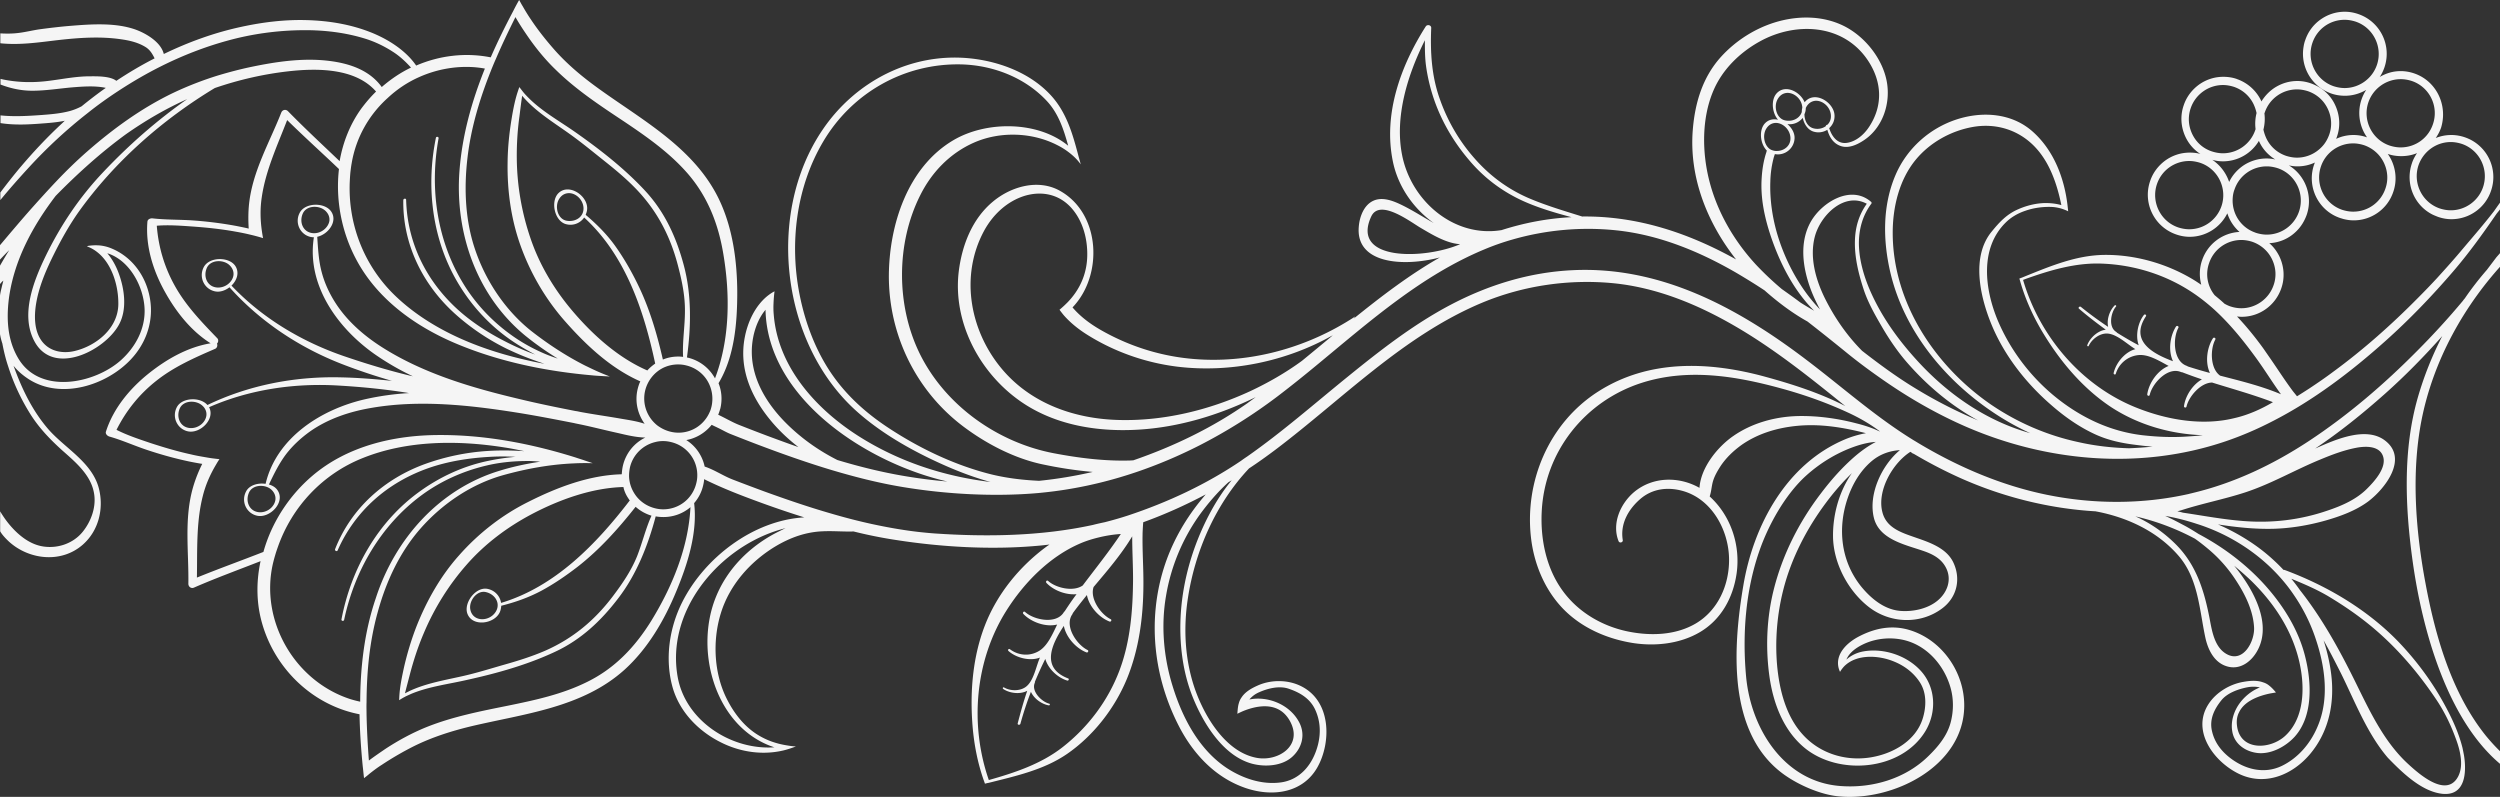 <svg width="1440" height="459" fill="none" xmlns="http://www.w3.org/2000/svg"><rect width="100%" height="100%" fill="#333333" stroke="none"/><path d="M5.006 311.823c11.65 10.723 30.326 12.752 42.65 1.932 9.145-8.017 12.226-20.672 9.338-32.264-3.851-15.262-19.64-23.28-29.267-34.389-9.146-10.626-15.212-23.281-19.929-36.418 2.407 2.994 5.392 5.602 9.05 7.921 18.484 11.592 44.382 3.381 58.438-11.495 7.605-8.018 12.034-18.548 11.649-29.753-.578-15.166-9.339-29.27-23.78-34.679-2.118-.773-4.428-1.256-6.643-1.353-1.925-.096-3.754 0-5.68.29-.289.097-.578.193-.77.29a21.04 21.04 0 0 1 5.776 3.188c8.569 6.568 12.42 19.32 12.323 30.042-.096 14.007-12.804 24.247-25.608 27.145-6.162 1.352-12.9.289-17.33-4.444-5.968-6.376-5.68-16.519-4.14-24.536 1.83-9.467 5.777-18.451 10.013-26.952 4.236-8.5 8.954-16.905 14.441-24.632 20.603-28.69 47.944-52.744 78.174-71.001 13.767-4.734 28.015-8.018 42.553-9.66 16.366-1.836 38.509-1.932 50.351 11.688-3.081 2.995-5.873 6.28-8.473 9.757-6.546 9.08-10.59 19.416-12.515 30.332-10.012-9.563-20.121-18.933-29.749-28.786-1.251-1.256-3.177-.87-3.85.772-6.836 17.388-16.559 33.81-18.581 52.744-.481 4.636-.482 9.37-.193 14.103-2.407-.579-4.91-1.062-7.316-1.545a222.593 222.593 0 0 0-25.416-3.188c-7.51-.483-15.212-.29-22.72-1.159-1.156-.097-2.793.483-2.89 1.932-1.154 13.91 3.178 27.917 9.917 40.088 6.45 11.689 15.115 22.798 26.475 29.946-13.286 2.222-25.416 9.177-35.91 17.582-10.782 8.693-20.12 19.996-24.357 33.23-.481 1.352.77 2.511 1.926 2.898 7.22 2.028 14.248 5.216 21.468 7.631 8.087 2.705 16.367 5.023 24.646 6.762 2.407.483 4.91.966 7.413 1.352a81.074 81.074 0 0 0-5.198 13.138c-5.392 18.354-2.503 37.191-2.792 55.931 0 1.739 1.636 2.898 3.177 2.222 12.612-5.506 25.608-10.24 38.413-15.263-2.311 10.723-2.503 21.928.096 32.844 6.739 28.014 29.267 50.039 56.897 55.352.193 9.949.867 19.899 1.83 29.752.288 2.319.481 4.734.77 7.052.962-.773 2.022-1.545 2.984-2.415 2.311-1.835 4.718-3.671 7.317-5.313a180.526 180.526 0 0 1 18.677-10.819c10.205-5.023 21.084-8.501 32.155-11.206 30.711-7.341 64.503-10.625 89.053-32.843 13.382-12.172 22.913-28.594 29.748-45.209 6.45-15.553 12.227-33.52 10.205-50.618 2.503-2.898 4.332-6.376 5.199-10.24.289-1.159.481-2.318.577-3.574 1.252.676 2.504 1.256 3.755 1.835 8.183 3.864 17.041 7.342 25.705 10.53a571.945 571.945 0 0 0 28.208 9.66c-29.363 1.642-57.475 23.28-70.279 48.783-7.51 14.876-10.109 32.843-5.584 49.072 4.043 14.297 15.115 25.502 28.112 31.878 11.264 5.603 24.068 7.342 36.006 4.444 2.31-.58 4.621-1.353 6.931-2.222a42.573 42.573 0 0 1-4.91-.58c-6.257-.966-12.034-2.898-17.618-6.472-7.22-4.637-12.708-11.592-16.655-19.127-8.087-15.069-9.049-34.486-4.043-50.618 5.006-16.229 16.848-29.559 31.096-38.253 8.472-5.12 17.618-8.501 27.534-8.887 5.969-.29 11.938.289 17.811.096a262.791 262.791 0 0 0 24.549 4.927c25.994 4.057 54.587 5.699 80.773 3.381 2.504-.193 5.007-.483 7.51-.773-.482.386-1.059.676-1.541 1.063-15.692 11.495-28.689 27.434-35.717 45.691-6.739 17.485-8.472 36.805-7.22 55.448.77 11.592 2.888 23.184 6.835 34.197.193.483.289.869.481 1.352.674-.193 1.444-.386 2.118-.483 15.693-3.961 31.77-7.438 45.249-16.712 15.211-10.529 27.438-26.275 34.465-43.373 6.932-17.001 9.339-35.452 9.435-53.709.097-9.853-.674-19.61-.481-29.463v-.483c.096-2.125.192-4.251.385-6.376 12.323-4.443 24.357-9.853 36.006-16.035-1.155 1.352-2.31 2.704-3.466 4.153-9.049 11.303-16.366 24.344-20.795 38.64-9.146 29.56-6.065 62.114 9.05 91.19 8.568 16.422 21.661 29.85 39.087 35.452 15.403 4.927 32.155 2.222 40.338-12.075 8.087-14.103 8.472-38.736-10.012-47.237-7.702-3.574-17.137-3.284-24.357 0-3.466 1.546-7.124 3.574-9.242 6.859-.771 1.062-1.252 2.222-1.541 3.284-.578 1.836-.674 3.864-.866 6.086a93.5 93.5 0 0 1 3.08-1.449c9.146-3.767 21.084-5.506 27.246 5.699 7.702 14.104-6.836 23.377-19.062 21.156-17.811-3.188-30.134-23.571-35.814-39.993-5.776-16.905-6.547-34.969-3.947-51.874 4.236-27.917 16.463-54.965 35.236-74.864 5.295-3.478 10.397-7.149 15.403-10.916 38.702-29.27 73.649-65.688 119.09-84.621 23.78-9.853 50.062-13.621 75.575-11.109 24.742 2.511 48.04 12.075 69.413 24.439 22.24 12.848 42.55 28.98 62.48 45.113.48.386 1.06.869 1.54 1.255-.29-.193-.58-.289-.87-.483-14.44-7.341-30.23-12.364-45.82-16.615-32.06-8.694-66.526-9.95-95.6 8.598-28.401 18.064-42.842 51.97-38.702 85.104 1.925 15.359 8.472 30.429 19.543 41.248 10.494 10.239 24.55 16.229 38.991 18.547 12.997 2.029 27.245.483 38.702-6.279 12.226-7.245 19.062-19.803 21.086-33.713 2.31-16.132-3.18-33.037-15.214-44.146a39.509 39.509 0 0 0-.289-.29c.963-2.801 1.059-5.699 1.83-8.501.866-3.091 2.599-6.086 4.332-8.79 3.177-4.83 7.317-8.791 11.941-12.172 9.53-6.762 20.98-10.143 32.54-11.206 13.28-1.255 26.57.966 39.37 4.251-4.23.773-8.47 2.028-12.32 3.671-33.5 14.2-52.37 49.169-58.25 83.751-2.98 17.388-5.29 38.351-3.08 58.057 2.41 20.382 9.73 39.219 26.67 51.294 8.28 5.893 20.6 11.302 30.81 12.365 31.38 3.284 72.49-17.098 72.78-51.971.19-19.416-12.8-38.253-31.77-43.856-9.82-2.898-19.35-1.062-28.3 3.478-7.22 3.574-14.44 10.336-12.23 18.643.19.58.39 1.256.67 1.836 0 .096.1.193.1.193.67-1.159 1.44-2.125 2.21-2.995 7.23-7.534 20.51-6.665 29.66-2.608 5.87 2.512 11.07 6.666 14.44 12.172 3.56 5.892 3.37 13.427 1.44 19.899-3.95 13.428-17.71 20.962-30.71 22.894-14.34 2.126-28.88-2.511-38.6-13.33-9.54-10.53-13.29-25.309-14.64-39.22-1.35-14.779-.09-29.946 3.56-44.242 4.62-18.064 13.39-34.969 24.46-49.846 4.52-6.085 9.53-11.881 15.02-17.194-7.32 10.432-10.98 23.763-10.88 36.321.09 15.359 8.66 31.588 20.7 40.862 12.22 9.466 29.74 10.143 42.26.676 8.57-6.472 10.88-17.195 6.16-26.758-4.04-8.018-13.57-11.206-21.37-13.911-7.99-2.801-16.85-5.409-19.26-14.49-3.37-12.364 5.78-28.4 16.08-34.969.39.29.77.483 1.06.773.29.193.58.29.87.387 8.66 5.119 17.52 9.756 26.76 13.91 24.65 11.012 51.31 17.678 78.17 19.223.1.097.29.097.39.097 18 3.477 35.33 11.592 47.46 25.792 11.07 13.041 11.75 30.622 15.12 46.561 1.44 6.859 4.91 14.393 12.13 16.712 8.18 2.705 15.21-3.091 18.58-10.24 7.51-15.746-3.95-35.355-14.06-47.623 3.28 2.704 6.45 5.506 9.53 8.404 11.75 11.398 21.47 25.212 26.38 40.958 4.82 15.263 6.26 36.901-6.54 48.686-8.77 8.018-26 8.694-27.73-5.892-.39-3.092.1-5.7 1.25-7.825 2.98-6.182 10.78-9.274 17.81-10.723 1.16-.193 2.22-.386 3.37-.579-1.35-1.642-2.6-2.995-4.14-4.154a9.841 9.841 0 0 0-3.18-1.642c-3.65-1.353-7.79-.966-11.55-.29-7.8 1.352-15.69 6.086-20.02 12.848-10.3 16.035 4.14 34.293 18.77 40.668 14.83 6.376 30.13-.386 39.95-12.171 11.07-13.331 14.16-30.236 11.84-46.948-.86-6.279-2.31-12.364-4.23-18.354 3.56 6.279 6.83 12.752 10.11 19.224 8.08 16.325 15.02 34.582 26.95 48.493 8.19 8.404 19.16 19.223 31.1 20.672 13.38 1.546 14.34-11.978 12.71-22.121-.29-1.546-.58-2.995-.87-4.347-2.6-10.433-7.7-20.479-13.09-29.753-6.64-11.302-14.73-21.831-23.78-31.298-18-18.644-41.3-32.361-65.47-41.345-.29-.096-.48-.096-.77-.096-5-5.313-10.49-10.143-16.56-14.394a119.32 119.32 0 0 0-21.18-11.785c10.59 1.642 21.28 2.801 32.06 2.512 10.11-.29 20.22-2.029 29.85-4.734 8.47-2.415 17.52-5.699 24.64-11.012 9.82-7.438 23.4-24.923 9.44-35.259-10.69-7.921-27.82-.58-38.32 4.057-.58.29-1.15.483-1.73.773 14.15-9.467 27.44-20.189 40.05-31.395 11.74-10.433 22.72-21.638 33.21-33.423-5.77 11.205-10.49 22.99-13.96 34.969-8.85 30.525-7.41 63.659-3.08 94.861 5.39 38.639 20.12 94.281 54.01 119.493v-6.858c-4.33-3.671-8.28-7.921-11.94-12.365-19.64-24.536-28.97-57.09-34.65-87.519-5.69-30.333-8.28-63.176-2.41-93.702 6.74-34.776 24.74-67.137 49-92.832v-8.211l-1.44 1.739a231.615 231.615 0 0 1-4.34 5.023c-1.82 2.415-3.65 4.83-5.48 7.245-4.53 5.216-8.76 10.626-12.71 16.422-.39.483-.77.869-1.06 1.352-8.38 10.047-17.23 19.707-26.47 28.98-19.16 19.32-39.77 36.998-62.49 51.971-20.6 13.524-42.93 24.15-66.91 29.849-.67.193-1.34.29-1.92.483-26.96 6.086-55.07 5.989-82.03.483-26.28-5.41-51.21-16.132-74.22-29.946-1.06-.676-2.12-1.256-3.18-1.932-21.66-13.427-40.63-30.429-60.94-45.788-39.38-29.946-83.854-54.096-134.59-51.681-24.935 1.159-48.714 8.501-70.665 20.093-21.372 11.302-40.627 26.371-59.304 41.538-19.062 15.455-37.546 31.684-57.571 45.691-1.155.773-2.311 1.546-3.466 2.415-20.121 13.621-42.264 23.957-65.273 31.588-4.429 1.449-8.857 2.705-13.382 3.864-2.311.483-4.525.966-6.739 1.546-29.652 6.472-61.037 6.955-90.978 4.926a226.441 226.441 0 0 1-19.833-2.318c-5.487-.869-10.975-1.932-16.366-3.091-7.991-1.739-15.789-3.768-23.683-6.086-13.093-3.767-25.994-8.211-38.798-12.848-5.969-2.222-11.938-4.443-17.907-6.762-5.488-2.125-10.494-5.602-16.078-7.438-1.348-6.279-5.102-11.785-10.59-15.263 5.873-1.062 10.975-4.25 14.634-8.79 1.059.579 2.214 1.062 3.369 1.642 2.696 1.256 5.199 2.801 7.991 3.864 5.873 2.318 11.745 4.637 17.714 6.859 13.093 4.926 26.283 9.563 39.761 13.62 13.575 4.057 27.245 7.535 41.205 9.853 24.935 4.154 52.758 5.7 77.981 3.478 6.162-.58 12.323-1.353 18.485-2.415 25.801-4.347 50.832-13.041 74.226-24.923a304.56 304.56 0 0 0 45.249-28.4c7.99-6.086 15.788-12.365 23.586-18.837 29.941-24.73 59.497-50.811 95.503-65.784a141.31 141.31 0 0 1 16.271-5.7c19.158-5.506 39.471-7.341 59.304-5.313 24.742 2.512 48.04 12.075 69.413 24.44 5.581 3.284 11.071 6.665 16.461 10.24 1.16 1.062 2.31 2.028 3.56 3.091 6.45 5.409 13.58 10.626 21.09 14.78 7.22 5.602 14.34 11.302 21.37 17.001 6.35 5.216 12.9 10.143 19.64 14.876 15.11 10.723 31 20.093 48.04 27.724 47.56 21.252 102.24 26.276 151.92 9.371 9.34-3.188 18.29-7.052 27.05-11.592 23.59-12.075 45.15-28.497 64.7-45.982 13.96-12.461 26.95-25.985 39.08-40.089 9.15-10.625 17.33-22.024 25.23-33.52 0 0 0-.096.09-.096 1.93-2.415 3.85-4.83 5.78-7.245v-4.347c-2.6 3.477-5.1 6.955-7.51 10.433l-.1.096c-5.58 7.245-11.55 14.104-17.52 21.156-4.91 5.892-10.01 11.591-15.21 17.291-3.66 3.96-7.41 7.824-11.26 11.688-15.02 15.167-31 29.367-48.24 42.021-4.62 3.478-9.43 6.762-14.24 9.95a453.527 453.527 0 0 1-6.84 4.347c-.77-.966-1.64-2.029-2.41-2.995-.09-.096-.19-.289-.28-.386-4.24-5.699-8.09-11.689-12.14-17.581l-4.62-6.666c-4.62-6.375-9.62-12.557-15.11-18.353.87.096 1.73.193 2.69.193 10.31 0 19.45-6.569 22.82-16.422 2.12-6.086 1.64-12.655-1.15-18.451-1.45-2.898-3.37-5.506-5.78-7.534a23.574 23.574 0 0 0 15.88-7.149c2.51-2.511 4.43-5.699 5.68-9.177 3.76-10.916-.86-22.797-10.3-28.497 1.64.387 3.28.58 5.01.58 3.56 0 6.93-.773 10.01-2.222-.19.386-.29.87-.48 1.256-4.33 12.654 2.41 26.468 15.02 30.719.67.193 1.25.386 1.92.579 1.93.483 3.86.773 5.88.773 10.3 0 19.54-6.569 22.81-16.422 2.12-6.086 1.64-12.654-1.15-18.45-.58-1.16-1.25-2.319-2.02-3.381 2.5.869 5.1 1.255 7.8 1.255 3.17 0 6.25-.58 9.05-1.738-1.26 1.835-2.32 3.864-2.99 5.989-3.95 11.688 1.44 24.343 12.23 29.559.86.387 1.83.773 2.79 1.159 2.5.87 5.1 1.353 7.8 1.353 10.3 0 19.54-6.569 22.81-16.422 4.34-12.655-2.4-26.372-15.01-30.719-2.51-.87-5.2-1.352-7.8-1.352-3.18 0-6.16.58-9.05 1.739 1.25-1.836 2.31-3.768 3.08-5.99 3.95-13.04-2.79-26.854-15.41-31.201-2.5-.87-5.19-1.353-7.79-1.353-2.22 0-4.34.29-6.36.87-2.02.58-4.04 1.449-5.77 2.511 1.15-1.739 2.02-3.574 2.69-5.506 4.33-12.654-2.4-26.372-15.02-30.719-2.5-.869-5.1-1.352-7.79-1.352-5.2 0-10.02 1.642-14.06 4.54a23.751 23.751 0 0 0-8.76 11.882c-.48 1.256-.77 2.608-.96 3.864-1.54 9.274 2.5 18.547 10.01 23.764a25.694 25.694 0 0 0 6.06 3.09c2.51.87 5.2 1.256 7.8 1.256 4.43 0 8.57-1.255 12.23-3.38-1.16 1.738-2.02 3.574-2.7 5.506-2.6 7.631-1.15 15.745 3.18 21.831-2.5-.87-5.1-1.352-7.8-1.352-3.56 0-6.93.773-10.01 2.222.19-.387.29-.773.48-1.256 2.12-6.086 1.64-12.655-1.15-18.45a23.186 23.186 0 0 0-8.09-9.37c-1.73-1.16-3.66-2.126-5.78-2.899-2.5-.87-5.1-1.352-7.8-1.352-4.33 0-8.37 1.159-11.93 3.188-3.57 2.028-6.55 5.023-8.77 8.597-.09-.193-.19-.483-.28-.676a24.302 24.302 0 0 0-13.67-12.172c-.1 0-.1 0-.2-.096-2.5-.87-5.1-1.256-7.8-1.256-5.19 0-10.01 1.642-14.05 4.54-3.95 2.898-7.13 6.955-8.76 11.882-2.12 6.085-1.64 12.654 1.15 18.45 1.93 3.96 4.82 7.245 8.48 9.564-2.03-.58-4.05-.773-6.17-.773-5.2 0-10.01 1.642-14.05 4.54-3.95 2.898-7.13 6.955-8.76 11.882-4.34 12.654 2.4 26.371 15.02 30.718 2.5.87 5.1 1.353 7.79 1.353 9.25 0 17.62-5.313 21.67-13.524a24.207 24.207 0 0 0 7.02 10.722c-9.82.483-18.39 6.956-21.56 16.326-1.64 4.733-1.64 9.563-.48 14.103-1.06-.676-2.03-1.352-3.08-2.028-15.6-9.854-34.66-15.456-53.15-15.167-15.98.29-30.71 6.473-45.34 12.365-.39.193-.77.29-1.16.483-.67.29-1.34.483-2.02.773.1.483.29.966.39 1.352 3.17 11.206 8.18 21.929 14.34 31.782 9.82 15.842 22.43 30.525 38.03 40.861 15.6 10.24 34.37 15.649 52.95 16.229-3.18.386-6.35.58-9.34.773-8.47.579-17.14.193-25.61-.773-16.85-2.029-32.06-8.694-45.73-18.74-16.46-12.075-29.75-28.884-37.64-47.72-7.32-17.775-10.3-41.055 4.62-55.932 3.08-3.091 7.03-5.409 11.36-6.858 4.91-1.739 10.3-2.415 15.21-2.222 2.31.097 4.53.58 6.55 1.256 1.06.386 2.02.773 2.98 1.256-.09-.87-.19-1.739-.29-2.609-1.73-16.035-7.79-32.167-19.92-43.083-12.04-10.916-29.08-12.075-44-7.245-15.69 5.12-28.59 16.712-35.14 31.781-7.7 17.775-7.41 37.867-3.08 56.414 8.28 35.259 33.79 64.915 64.02 83.656 5.3 3.284 10.88 6.279 16.56 8.887-24.94-6.955-46.98-22.025-64.79-41.441-10.98-11.979-20.41-24.923-27.06-39.799-4.14-9.274-7.12-19.707-6.83-29.753.29-7.438 2.31-14.683 7.12-21.155.29-.29.2-.966-.19-1.16-11.55-9.949-28.21.194-34.66 11.496-6.64 11.785-4.71 26.082-.29 38.253 1.54 4.251 3.47 8.308 5.59 12.268-11.36-11.688-19.64-27.241-24.26-42.214-3.08-10.046-4.72-20.865-4.34-31.395.1-4.733.77-9.466 2.03-14.103l.57-1.739c5.78 1.063 11.17-3.284 11.36-9.177.1-2.994-1.63-5.989-4.14-8.114 3.47.483 6.74-.966 8.86-3.574.77 3.67 2.99 6.955 6.26 7.92 2.89.87 5.68.29 7.89-1.062 1.16 4.057 3.28 7.728 7.51 9.274 4.43 1.642 9.25-.483 13-2.898 11.36-7.149 16.17-21.639 13.67-34.486-2.6-13.331-12.9-25.986-25.03-31.878-11.55-5.603-24.94-5.796-37.16-2.512-12.81 3.478-24.648 10.916-33.505 20.77-10.397 11.688-14.73 26.274-15.981 41.73-2.214 27.338 8.279 53.516 24.935 74.672-27.246-15.166-56.705-25.116-88.668-24.73-10.494-3.284-20.987-6.375-31.096-10.722-12.131-5.313-22.432-13.041-31.096-22.991-8.665-9.853-15.404-21.445-19.736-33.81-4.814-13.33-5.584-27.048-5.006-41.055.096-1.739-2.311-2.222-3.177-.87-14.441 22.702-24.454 50.33-18.966 77.474 2.888 14.586 11.841 27.337 23.587 35.742-6.162-3.478-12.131-7.342-18.485-10.433-4.813-2.319-10.975-4.83-16.27-2.415-5.391 2.415-7.894 9.08-8.376 14.586-2.214 21.735 25.416 23.667 46.693 18.064-17.618 10.047-33.888 22.508-49.677 35.259.289-.386.577-.773.866-1.255-1.829 1.255-3.754 2.414-5.68 3.574-25.994 15.552-56.705 23.377-86.838 20.962-18.581-1.449-36.488-6.955-52.758-16.036-6.45-3.574-12.708-8.018-17.522-13.717 17.715-18.45 16.271-53.999-7.22-67.137-12.516-7.051-28.208-2.511-38.606 6.183-12.034 9.95-17.906 25.309-19.736 40.475-3.273 28.11 10.976 56.221 33.311 72.933 20.025 15.069 45.633 19.416 70.087 17.967 23.394-1.352 46.596-8.404 67.68-18.74-1.541 1.159-3.081 2.222-4.621 3.381-20.218 14.2-42.649 25.019-65.947 33.037-.674 0-1.445.097-2.118.097-14.538.386-29.171-1.449-43.42-4.154-32.251-6.086-62.288-27.241-77.114-56.801-13.96-27.917-14.056-63.949 0-91.866 6.643-13.33 17.136-24.15 30.807-30.236 15.019-6.665 33.503-6.085 48.04 1.353a41.593 41.593 0 0 1 8.472 5.603c1.926 1.642 3.659 3.477 5.103 5.506-.482-1.932-1.059-3.768-1.541-5.7-3.08-11.592-6.354-22.99-14.248-32.457-11.745-13.91-30.326-21.059-47.944-22.894-33.888-3.478-66.043 13.234-84.913 41.054-32.925 48.397-23.972 123.358 19.64 162.288 14.826 13.234 33.118 23.377 51.313 31.395 8.376 3.671 16.944 6.858 25.705 9.273-27.052-3.284-52.95-11.785-76.055-26.468-24.55-15.649-46.5-39.896-48.811-70.228-.192-2.125-.192-4.25-.096-6.279.096-2.318.289-4.637.578-6.858-1.541.772-2.889 1.738-4.237 2.801-6.931 5.699-11.167 14.683-12.9 23.667-3.562 18.45 3.947 35.065 15.789 48.976 4.524 5.313 9.627 10.046 15.115 14.297-5.584-1.932-11.072-3.961-16.559-5.99-5.969-2.221-11.938-4.54-17.811-6.858-4.043-1.642-7.894-3.961-11.842-5.796.482-1.159.867-2.415 1.252-3.671 1.155-4.927.77-9.95-1.059-14.49 9.242-15.359 10.783-34.872 10.783-52.453-.097-18.065-2.6-36.805-10.398-53.227-14.248-29.85-44.286-45.788-69.894-64.335-9.242-6.666-18.003-14.007-25.513-22.605-4.717-5.41-9.242-11.108-13.189-17.098-1.733-2.511-3.273-5.12-4.717-7.631-.674-1.063-1.252-2.222-1.926-3.381a129.947 129.947 0 0 0-3.369 6.279c-4.621 8.79-9.05 17.678-12.997 26.758-14.537-2.898-29.556-1.063-42.938 4.733-5.873-8.597-15.789-14.876-25.127-18.74-12.034-4.927-24.742-7.052-37.739-7.438-12.708-.386-25.416 1.16-37.836 3.864-15.307 3.284-30.326 8.694-44.67 15.65C92.71 24.245 84.143 19.222 77.98 17c-11.552-4.057-25.223-3.09-37.257-2.125-5.873.483-11.65 1.16-17.426 1.932-4.332.58-8.664 1.74-13.093 2.222-3.273.386-6.643.386-10.012.193v5.7c.385 0 .673.096 1.059.096 10.878.966 21.468-.676 32.251-1.932 11.938-1.352 24.164-2.221 36.102-.483 4.91.677 9.917 1.836 14.153 4.444 2.695 1.642 4.043 4.057 5.295 6.569-7.606 3.864-14.923 8.21-22.047 12.944-3.562-2.898-11.938-2.608-15.307-2.608-8.184 0-16.27 1.739-24.357 2.705s-15.982.869-23.972-.58c-1.06-.193-2.119-.386-3.081-.676v3.284C6.065 50.908 12.13 52.26 18.58 52.26c7.701 0 15.307-1.255 22.913-1.932 6.161-.483 13.19-1.062 19.447.29-4.814 3.381-9.435 6.955-13.96 10.626-2.214 1.16-4.525 2.125-7.124 2.802-4.813 1.255-9.916 1.738-14.922 2.125-7.99.58-16.56 1.159-24.646.29v4.443c8.472 1.353 17.136.773 25.609.097 3.85-.29 7.701-.677 11.456-1.45-.481.387-.866.773-1.348 1.257-8.664 8.017-16.655 16.518-24.26 25.502A348.867 348.867 0 0 0 .192 110.896v4.347c5.295-6.472 10.878-12.751 16.559-18.933 10.398-11.302 21.758-21.832 33.889-31.3 5.68-4.54 11.649-8.79 17.714-12.75 7.99-5.217 16.27-10.047 24.838-14.297 12.034-5.99 24.646-10.916 37.643-14.49 14.249-3.96 29.075-5.99 43.901-6.086 12.034-.097 24.26 1.352 35.717 4.926 5.584 1.74 10.975 4.348 15.885 7.535 3.947 2.512 7.317 5.7 10.398 9.08-6.066 2.899-11.746 6.763-16.848 11.206-7.028-9.756-18.581-13.62-30.423-15.07-15.018-1.835-30.518.484-45.248 3.575-6.354 1.352-12.515 2.994-18.677 4.83a195.333 195.333 0 0 0-25.801 10.046c-18.1 8.694-34.466 20.576-49.485 33.713-6.161 5.41-12.034 11.11-17.714 17.099-5.584 5.892-11.071 11.978-16.366 17.967C10.686 128.574 5.295 134.95 0 141.229v8.307c1.733-1.835 3.466-3.671 5.295-5.409-1.83 2.898-3.562 5.892-5.295 8.887v10.626a12.904 12.904 0 0 1 1.925-2.029c-.288 1.353-.673 2.608-.962 3.961-.385 1.545-.77 3.091-.963 4.733v22.121c.289 1.836.77 3.671 1.348 5.41.866 4.54 1.925 8.984 3.37 13.234 2.888 9.08 6.835 17.678 11.745 25.792 5.295 8.887 11.938 15.843 19.543 22.701 7.317 6.472 15.981 13.717 18.003 23.764 1.733 8.114-1.348 16.808-6.45 23.087-5.391 6.569-14.056 9.563-22.335 8.404-7.895-1.062-14.538-6.472-19.544-12.365a55.894 55.894 0 0 1-5.584-7.921v11.496c1.156 2.028 2.985 3.96 4.91 5.795zm441.316-4.54c-15.019 8.018-27.438 20.576-33.888 36.418-12.227 29.753-1.54 71.871 29.459 85.201 1.348.58 2.696 1.063 4.14 1.546-24.742 1.739-51.025-15.166-55.646-40.282-6.835-37.384 22.047-72.643 55.935-84.138 2.022-.677 4.043-1.256 6.162-1.836-2.119 1.063-4.14 2.029-6.162 3.091zm824.968 8.405a80.384 80.384 0 0 1 16.07 17.774c5.49 8.211 10.4 17.774 10.98 27.821.48 8.211-6.36 20.962-15.98 15.359-6.84-3.961-8.28-13.234-9.63-20.383-3.08-15.939-7.61-30.815-19.35-42.6-6.84-6.859-14.73-12.365-23.4-16.229 11.85 2.705 23.4 7.052 34.28 12.848 2.5 1.739 4.81 3.574 7.03 5.41zm70.56 28.207c7.99 4.83 15.79 10.143 23.01 16.035 14.73 11.979 27.44 26.662 38.03 42.407 4.43 6.473 8.09 13.718 10.88 21.059 1.35 3.478 2.89 7.728 3.47 11.979.67 4.25.48 8.5-1.45 12.074-6.83 12.462-22.81-1.932-29.17-7.824-14.05-13.138-22.14-31.105-30.52-48.01-9.05-18.257-18.87-35.935-31.38-51.777-1.54-2.222-3.18-4.347-4.91-6.473 7.51 3.092 15.02 6.279 22.04 10.53zm-34.65-17.678c5.19 4.927 9.91 10.336 13.96 16.325 5.19 7.535 9.43 15.843 12.41 24.633 5.68 16.519 8.38 35.356 1.16 51.778-4.04 9.37-10.98 17.581-20.22 22.121-10.49 5.12-21.85 2.028-30.61-5.023-4.91-3.961-8.47-8.887-9.82-15.07-1.54-6.665 1.35-12.558 5.49-17.678 3.46-4.25 9.91-6.472 15.01-7.438 2.6-.483 5.01-.386 7.13.097-6.16 2.415-11.55 7.535-14.25 13.524-1.64 3.767-2.41 7.824-1.64 11.978 1.25 7.245 7.71 11.496 14.54 12.268 7.8.87 16.27-3.767 21.37-9.37 10.69-11.882 9.73-31.202 6.16-45.691-3.65-15.167-12.13-28.98-22.33-40.572-10.98-12.462-24.55-22.798-39.18-30.526-2.89-1.835-5.88-3.671-8.86-5.216-3.27-1.739-6.74-3.574-10.4-5.217 6.07 1.063 12.13 2.609 18 4.541 15.7 4.926 30.14 13.33 42.08 24.536zm29.07-61.437c6.93-2.898 14.06-5.603 21.47-6.956 5.01-.869 12.71-1.062 14.83 4.83 2.4 6.569-4.82 14.49-8.96 18.644-6.26 6.376-14.73 10.047-23.1 12.848-15.5 5.313-31.68 7.245-47.95 5.989-11.84-.869-23.39-3.091-35.14-4.83-1.06-.29-2.21-.58-3.27-.773.67-.193 1.44-.386 2.12-.579 12.22-3.961 24.84-6.376 36.97-10.336 15.01-4.927 28.49-12.848 43.03-18.837zm-266.77-20.866c-10.98-2.898-22.82-4.54-34.28-4.25-12.99.386-26.18 4.057-36.868 11.495-8.953 6.182-18.677 18.064-19.447 29.849-11.746-6.665-26.764-6.568-37.547 2.319-7.99 6.665-13.093 18.257-9.049 28.4.577 1.352 2.695.676 2.406-.676-1.54-9.274 3.177-17.581 9.917-23.474 7.027-6.182 16.077-7.245 24.838-4.733 16.752 4.83 26.379 22.797 26.475 39.412.096 14.587-6.258 29.173-19.062 36.805-11.745 6.955-26.283 7.341-39.376 4.637-14.826-3.092-28.496-11.109-37.45-23.474-9.435-12.944-12.804-29.656-12.034-45.402 1.637-34.776 25.031-63.949 57.86-74.382 26.571-8.404 54.106-3.864 80.387 3.381 13.38 3.671 26.38 8.308 38.99 14.201 5.97 2.801 12.04 6.278 17.52 10.432h-.29c-4.14-2.028-8.76-3.477-12.99-4.54zm-20.8 40.475c-12.61 16.519-22.14 35.452-27.15 55.738-3.94 15.939-4.62 32.941-2.4 49.169 2.11 15.36 7.89 31.106 20.02 41.249 19.74 16.518 56.03 13.523 69.9-9.467 6.54-10.916 5.96-25.213-2.7-34.68-7.99-8.79-21.28-13.234-32.93-11.205-3.85.676-7.22 2.318-9.91 4.733 1.83-4.54 6.74-7.631 11.36-9.563 6.35-2.608 13.48-3.284 20.22-2.029 14.05 2.609 24.45 14.297 28.3 27.435 1.93 6.568 1.93 13.62.19 20.286-2.02 7.728-7.22 14.007-12.9 19.513-13.19 12.944-32.15 18.547-50.44 17.194-32.54-2.318-51.7-32.843-54.5-62.983-2.21-24.053-.38-49.169 7.51-72.063 5.2-15.166 14.93-32.747 26.96-43.663 8.76-7.921 19.35-14.2 30.62-17.678 3.27-.966 6.45-1.642 9.62-1.835-4.04 2.125-7.89 4.83-11.45 7.825-7.61 6.472-14.35 14.103-20.32 22.024zm30.62 13.717c2.98 12.558 17.81 15.553 28.21 19.127 5.48 1.836 10.68 4.444 13.38 9.853 3.46 6.762.77 14.104-4.72 18.741-5.58 4.733-13.96 6.568-21.18 6.085-9.24-.579-16.85-6.762-22.53-13.524-12.13-14.683-14.25-33.906-8.18-51.584 2.79-8.114 7.32-15.745 13.86-21.252 4.72-3.96 10.3-5.892 16.18-6.279-10.69 8.888-18.2 25.599-15.02 38.833zm-383.169-1.062c-8.761 16.905-14.634 36.128-15.982 55.931-1.059 16.325.674 33.52 7.125 49.266 6.161 15.069 17.425 33.037 33.599 37.577 7.702 2.125 17.522 1.449 23.394-3.864 5.199-4.637 7.798-12.075 4.333-19.32-5.199-10.722-18.292-15.939-28.979-13.717 1.444-1.739 3.274-3.188 5.777-4.25 4.813-2.126 11.456-3.864 16.944-1.932 6.546 2.221 12.612 5.796 15.5 12.751 2.695 6.279 2.888 12.848 1.348 19.223-2.792 11.302-10.205 20.672-21.951 22.025-10.397 1.256-21.18-2.222-30.422-8.211-16.174-10.626-25.801-29.077-31.385-47.237-5.295-17.002-6.739-34.969-3.851-51.874 2.792-16.905 9.435-32.748 18.966-46.272 5.006-6.955 10.59-13.524 16.848-19.223.096-.096.288-.193.385-.29.577-.289 1.059-.676 1.636-.966-5.102 6.183-9.531 13.138-13.285 20.383zm-51.314 89.065c-6.546 17.388-18.003 32.65-32.636 44.146-12.42 9.756-27.535 14.779-42.553 19.03h-.096c-11.072-31.878-7.991-68.683 10.012-97.373 10.205-16.228 24.935-31.298 42.745-38.929 3.37-1.449 6.836-2.512 10.398-3.381a74.578 74.578 0 0 1 12.9-2.029c-6.835 10.24-14.537 19.803-21.95 29.656-5.487 3.864-15.596 1.353-19.928-2.608-.771-.676-1.637.386-.963 1.159 4.043 4.251 11.071 7.052 17.329 6.472-2.407 3.188-4.621 6.473-6.835 9.854-.193.193-.482.386-.578.676-4.429 6.955-17.137 4.347-22.239-.29-.77-.676-1.637.483-.963 1.159 4.525 4.734 12.901 7.728 19.447 6.086-2.695 5.603-5.487 12.075-10.205 15.069-5.391 3.381-12.034 2.898-17.04-.869-.674-.483-1.444.483-.77 1.063 4.428 3.96 12.323 5.989 18.099 3.767-2.214 4.927-3.466 12.944-7.702 16.519-3.369 2.898-9.242 2.898-12.997.676-.577-.29-.962.483-.481.869 3.658 2.512 9.724 3.285 13.863 1.063-2.118 6.182-3.85 12.461-5.487 18.74-.289.966 1.251 1.159 1.54.29a197.083 197.083 0 0 1 6.065-18.451c1.733 3.961 6.258 7.149 10.302 7.825.577.097.866-.773.288-.966-4.332-1.063-10.493-7.052-8.375-11.978.096-.194.096-.483.096-.677a202.433 202.433 0 0 1 5.969-13.137c1.637 5.699 7.124 10.819 12.612 12.461.77.29 1.348-.966.481-1.256-15.981-6.182-9.242-19.899-2.407-30.235 1.252 6.569 7.028 12.944 12.997 15.262.867.387 1.54-.965.674-1.352-6.162-2.994-13.478-13.717-8.857-20.479.192-.193.289-.483.289-.676 2.599-3.574 5.391-7.052 8.183-10.53 1.252 6.666 7.028 12.945 12.997 15.263.866.387 1.54-.966.674-1.352-5.584-2.705-12.131-11.785-9.82-18.547 7.894-9.371 15.981-18.741 22.239-29.173 0 8.307.481 16.518.481 24.729-.096 17.678-1.54 35.839-7.798 52.454zm639.153-281.298c-1.73-5.12-5.1-9.66-9.72-12.752 2.02.58 4.04.87 6.16.87 8.57 0 16.37-4.54 20.7-11.785.1.193.19.483.29.676 2.02 4.25 5.2 7.631 9.15 10.046-1.64-.386-3.28-.58-5.01-.58-4.62 0-9.05 1.353-12.8 3.671-3.76 2.416-6.84 5.796-8.77 9.854zm127.66-22.991c2.12 0 4.24.386 6.36 1.063 10.2 3.477 15.69 14.683 12.22 24.922-2.69 7.921-10.2 13.331-18.58 13.331-2.12 0-4.23-.386-6.35-1.063-10.21-3.477-15.69-14.683-12.23-24.922 2.79-7.921 10.21-13.331 18.58-13.331zm-28.78-36.225c2.11 0 4.23.386 6.35 1.063 10.21 3.477 15.69 14.683 12.13 24.922-2.69 8.018-10.11 13.331-18.58 13.331-2.12 0-4.24-.386-6.35-1.062-10.21-3.478-15.7-14.684-12.23-24.923 2.79-8.018 10.3-13.33 18.68-13.33zm-32.35 5.12c-2.12 0-4.24-.387-6.36-1.063-10.2-3.477-15.69-14.683-12.22-24.922 2.69-8.018 10.11-13.331 18.58-13.331 2.12 0 4.23.386 6.35 1.062 10.21 3.478 15.7 14.684 12.23 24.923-2.7 7.921-10.21 13.33-18.58 13.33zm4.91 31.878c2.12 0 4.23.386 6.35 1.062 4.91 1.74 8.96 5.217 11.27 9.95 2.31 4.733 2.69 10.046.96 14.973-2.7 8.018-10.11 13.331-18.58 13.331-2.12 0-4.24-.387-6.36-1.063-10.2-3.477-15.69-14.683-12.22-24.922 2.69-8.018 10.2-13.331 18.58-13.331zm-50.93-17.775c2.7-8.017 10.21-13.33 18.58-13.33 2.12 0 4.24.386 6.36 1.062 5 1.74 8.95 5.217 11.26 9.95 2.31 4.733 2.69 10.046.96 14.973-.96 2.705-2.41 5.216-4.33 7.148-3.66 3.864-8.76 6.183-14.25 6.183-2.12 0-4.23-.387-6.35-1.063-5.01-1.739-8.96-5.216-11.27-9.95a24.975 24.975 0 0 1-1.73-5.12c.77-3.09.96-6.182.58-9.273 0-.193.09-.386.19-.58zm-41.69 12.558c-2.31-4.733-2.69-10.046-.96-15.07 2.7-7.92 10.21-13.33 18.58-13.33 2.12 0 4.24.386 6.36 1.063 5 1.739 8.95 5.216 11.26 9.95.77 1.642 1.35 3.38 1.73 5.12-.77 3.09-.96 6.182-.57 9.273-.1.193-.1.386-.2.58-2.69 7.92-10.2 13.33-18.58 13.33-2.12 0-4.23-.386-6.35-1.063-5.01-1.642-8.96-5.12-11.27-9.853zm16.76 41.345c-2.7 7.921-10.11 13.331-18.59 13.331-2.11 0-4.23-.387-6.35-1.063-10.2-3.477-15.69-14.683-12.23-24.923 2.7-8.017 10.21-13.33 18.58-13.33 2.12 0 4.24.386 6.36 1.062 10.2 3.478 15.69 14.683 12.23 24.923zm6.45-4.347c.09-1.739.38-3.478 1.05-5.216 2.7-8.018 10.21-13.331 18.59-13.331 2.11 0 4.23.386 6.35 1.063 10.2 3.477 15.69 14.683 12.23 24.922-2.7 7.921-10.11 13.331-18.58 13.331-2.12 0-4.24-.386-6.36-1.063-.09 0-.09 0-.19-.096-8.47-2.898-13.58-11.013-13.09-19.61zm-13.58 37.191c2.7-8.018 10.21-13.331 18.58-13.331 2.12 0 4.24.387 6.36 1.063 4.91 1.739 8.95 5.216 11.26 9.95 2.31 4.733 2.7 10.046.96 14.972-2.69 7.922-10.2 13.331-18.58 13.331-2.12 0-4.33-.386-6.35-1.062-1.16-.387-2.31-.966-3.37-1.546-1.83-1.739-3.76-3.284-5.68-4.927-4.05-5.023-5.49-11.881-3.18-18.45zm-42.55 82.979c-31.29-12.751-55.17-40.958-64.6-73.319.48-.193.87-.29 1.25-.483 14.35-5.12 29.17-9.564 44.48-8.887 18.58.772 36.68 6.472 52.08 16.808 3.76 2.512 7.32 5.313 10.69 8.211 9.92 8.694 18.39 19.223 26.09 29.849 4.81 6.666 9.15 13.717 13.96 20.383-11.17-4.734-23.11-7.632-35.04-10.723-5.78-4.057-5.78-15.263-2.8-20.769.48-.869-.77-1.545-1.34-.773-3.47 5.41-4.63 13.911-1.74 19.997-4.33-1.16-8.57-2.415-12.8-3.768-.19-.193-.39-.29-.68-.386-7.7-2.802-7.99-15.746-4.71-21.832.48-.869-.77-1.545-1.35-.772-3.47 5.409-4.62 13.91-1.73 19.996-11.65-4.347-25.03-11.592-15.6-25.889.48-.773-.58-1.449-1.16-.773-3.46 4.444-5 11.882-2.98 17.485-4.24-2.222-8.47-4.734-12.52-7.245-.09-.193-.28-.29-.48-.483-4.62-2.802-3.08-11.206-.09-14.587.38-.483-.29-1.062-.77-.676-2.89 2.898-4.72 8.114-3.76 12.365a205.171 205.171 0 0 1-15.69-11.496c-.77-.579-1.83.483-1.06 1.063 4.91 4.25 10.11 8.211 15.4 12.075-4.62.483-9.14 4.733-10.68 8.887-.19.58.67.966.86.386 1.83-3.96 6.55-7.438 10.98-7.051 5.49.483 11.26 6.182 15.88 8.983-5.96 1.546-11.16 7.825-12.51 13.718-.19.869 1.06 1.255 1.25.386a15.204 15.204 0 0 1 13.38-10.723c5.59-.386 11.65 3.381 17.04 6.279-6.35 2.512-11.36 9.757-12.32 16.326-.1.966 1.25 1.256 1.44.29 1.54-6.666 10.31-16.229 17.91-13.138.29.097.58.193.87.193 3.75 1.449 7.51 2.802 11.26 4.057-5.39 3.092-9.53 9.564-10.3 15.36-.19.966 1.25 1.256 1.44.29 1.35-5.796 8.09-13.718 14.73-13.814 11.75 3.671 23.59 6.955 35.05 11.302-6.84 4.057-14.44 7.438-22.15 9.177-18.67 4.637-39.37.966-57.18-6.279zm-82.99-1.449c-32.35-22.218-56.7-58.829-56.7-99.015 0-14.779 3.75-30.622 13.38-42.214 8.09-9.756 19.93-16.325 32.25-18.643 12.9-2.415 25.61 1.062 35.04 10.142 9.34 8.984 13.87 22.025 16.47 34.776-2.41-.676-4.91-1.062-7.61-1.159-4.91-.193-9.82.773-14.44 2.415-1.06.387-2.02.773-3.08 1.256-6.36 2.801-10.59 7.342-14.92 12.655-12.04 14.489-6.74 37.48-.39 53.129 7.32 17.968 19.74 33.907 34.27 46.561 7.9 6.955 16.37 12.945 25.9 17.292 7.41 3.381 15.31 5.023 23.4 5.989 3.08.386 6.16.773 9.43.966-4.52.483-9.05.773-13.57.966-9.82-.29-19.55-1.353-29.27-3.574-17.91-3.864-34.95-11.206-50.16-21.542zm-101.66-96.406c3.08-12.462 16.94-26.372 30.03-19.32-4.71 6.568-6.64 13.813-6.83 21.252-.29 9.273 2.02 18.933 5 28.013 2.51 7.728 6.74 15.07 10.79 22.025 4.43 7.535 9.34 14.683 15.11 21.155 11.36 12.848 24.94 24.15 40.05 32.361a264.537 264.537 0 0 1-34.95-17.774c-11.16-6.665-21.66-14.393-31.86-22.315-8.86-8.887-16.08-19.416-21.66-30.718-5.11-10.53-8.57-22.991-5.68-34.679zm-13.96-57.574c.38 5.023-3.95 8.115-8.47 7.825-.39 0-.87-.097-1.26-.194-1.25-.29-2.31-.869-3.08-1.738-2.6-2.705-3.08-7.632-1.15-10.82 1.35-2.221 3.17-3.187 5.1-3.38 4.04-.29 8.47 3.38 8.86 8.307zm-2.99-9.756c-5.2-1.063-6.83-8.308-4.23-12.462 1.34-2.221 3.17-3.188 5.1-3.38 4.14-.29 8.57 3.38 8.95 8.21v.387c-.19.772-.29 1.642-.29 2.415-1.25 3.767-5.39 5.699-9.53 4.83zm16.56 4.636c-3.66-.772-5.49-4.54-5.49-8.21.49-1.063.77-2.222.77-3.575.1-.29.29-.483.39-.773 1.35-2.221 3.18-3.187 5.1-3.38 4.14-.29 8.57 3.38 8.96 8.21.19 2.319-.58 4.25-2.03 5.603-.38 0-.86.29-.86.773-1.83 1.352-4.34 1.932-6.84 1.352zm-33.6 78.246c-12.417-13.524-21.948-29.849-26.569-47.624-4.332-16.615-4.621-36.321 2.214-52.357 5.199-12.268 15.215-22.024 26.765-28.4 20.79-11.495 48.23-10.143 62.29 11.013 8.08 12.171 8.76 25.888.67 38.156-2.89 4.444-7.6 8.598-12.99 9.274-5.4.676-8.57-3.864-10.02-8.5 1.83-1.643 3.08-4.058 3.08-6.86.2-7.438-10.59-14.682-16.56-8.79-.19.193-.48.483-.67.773-2.41-5.99-10.88-10.433-15.88-5.41-3.66 3.671-2.99 11.399.57 15.456-2.6-.58-5.29-.193-7.41 1.932-3.75 3.768-2.98 11.882.96 15.843-.09.193-.19.483-.19.676-1.64 4.83-2.5 10.046-2.79 15.166-.77 11.399 1.64 22.604 5.2 33.327 5.2 15.456 13.19 31.395 25.03 43.083-2.7-1.545-5.3-3.091-7.9-4.733-3.46-2.608-7.12-5.217-10.68-7.728a176.35 176.35 0 0 1-15.12-14.297zm-203.615-62.79c-4.429-22.024 3.081-46.27 13.093-66.267 0 4.926 0 9.95.674 14.876a103.728 103.728 0 0 0 4.91 20.093c4.429 12.461 11.264 23.957 19.832 34.003 8.665 10.336 19.255 18.257 31.482 23.764 8.857 3.96 18.195 6.665 27.534 9.177-13.767.676-27.246 3.284-40.243 7.438-27.149 4.54-51.987-16.519-57.282-43.084zm-17.811 35.259c4.91-10.626 22.817 3.285 28.69 6.666 6.258 3.67 14.537 8.79 22.528 9.273-20.218 8.791-63.252 10.046-51.218-15.939zm-69.605 100.56c-23.779 11.013-50.351 17.485-76.633 16.615-24.357-.772-48.426-9.08-64.985-27.627-19.736-22.121-26.186-54.869-11.649-81.53 5.103-9.274 13.286-16.905 23.491-19.996 10.012-2.898 19.832-.676 26.764 7.148 6.546 7.438 9.242 17.678 9.049 27.434-.192 10.53-4.332 19.61-11.36 26.855-1.444 1.449-2.984 2.898-4.621 4.251.77 1.062 1.541 2.028 2.311 2.994 3.754 4.347 8.472 8.114 13.189 11.109 15.693 9.95 33.696 16.325 52.084 18.644 30.422 3.767 62.866-2.802 89.823-18.064-.289.289-.674.579-.963.869-5.584 4.637-11.168 9.274-16.848 13.91-9.242 6.762-19.351 12.558-29.652 17.388zm-152.4 47.141c-20.218-5.506-39.569-14.973-56.994-26.565-13.863-9.274-25.609-20.286-34.466-34.583-7.894-12.847-12.997-27.241-15.885-42.02-5.776-29.56-1.733-61.728 13.767-87.81 16.656-28.11 46.789-45.112 79.522-44.339 18.195.483 36.584 7.535 49.195 21.059 6.836 7.342 9.724 16.518 12.323 25.792-17.521-14.393-47.173-14.393-66.139-3.188-26.379 15.553-36.969 48.783-37.162 77.956-.096 33.907 15.404 65.978 42.36 86.553 13.094 9.95 29.171 18.451 45.345 22.025 9.82 2.125 19.736 3.671 29.748 4.54-10.108 2.319-20.409 4.057-30.903 5.12-10.205-.483-20.603-1.739-30.711-4.54zm-115.624-29.27c-11.457-11.688-20.218-26.661-19.062-43.566.481-6.569 2.406-13.331 6.065-18.837.577-.87 1.155-1.546 1.733-2.319 1.059 51.102 58.052 88.003 103.878 98.725.289.097.578.097.867.193-8.28-.676-16.367-1.738-24.453-3.091-13.19-2.221-26.09-5.409-38.895-9.273-11.071-5.603-21.276-12.848-30.133-21.832zM207.469 404.173a68.493 68.493 0 0 1-5.584-1.449c-32.059-10.336-52.277-45.016-44.671-78.149.385-1.546.77-3.092 1.251-4.637.482-1.739 1.059-3.381 1.637-5.023 8.183-23.184 25.801-41.925 48.907-51.101 25.512-10.24 54.779-10.337 81.543-6.086 3.851.579 7.606 1.352 11.36 2.125-.77 0-1.444-.097-2.214-.097a152.315 152.315 0 0 0-18.773 0 130.682 130.682 0 0 0-35.91 7.439c-23.491 8.5-42.745 25.502-51.987 49.072-.386.966 1.059 1.642 1.444.773 10.108-22.991 28.978-39.22 52.372-47.431 11.36-3.96 23.395-5.795 35.332-6.472 4.91-.289 9.82-.289 14.73 0-5.391.483-10.686 1.256-15.692 2.319-14.056 2.898-27.342 8.983-38.991 17.291-24.453 17.388-39.953 44.726-45.537 73.995-.193.966 1.252 1.256 1.54.29 5.969-28.304 21.18-54.482 44.575-71.773 11.167-8.211 23.875-13.911 37.354-17.098 7.22-1.739 14.73-2.512 22.143-2.609 2.984-.096 5.872.097 8.857.387-7.799 1.159-15.597 2.801-23.106 5.119-34.851 10.433-60.459 39.22-71.531 73.32-6.546 19.126-8.953 39.412-9.049 59.795zm194.086-132.342c.193 2.125.096 4.251-.481 6.472-2.118 8.888-9.917 15.07-19.063 15.07-1.54 0-3.08-.193-4.62-.58-5.103-1.255-9.435-4.347-12.131-8.79-1.733-2.802-2.696-5.893-2.888-8.984-.096-1.932.096-3.864.481-5.796 1.733-7.341 7.413-12.848 14.538-14.586a17.581 17.581 0 0 1 4.524-.58c1.541 0 3.081.193 4.622.58 8.471 2.028 14.248 9.08 15.018 17.194zm-40.049 14.587c.385.579.77 1.256 1.251 1.835-19.351 25.213-42.938 49.652-74.13 59.023-.578-3.961-3.659-7.342-7.991-8.115-6.643-1.159-13.574 8.018-11.456 14.2 2.791 7.922 15.596 6.086 18.677-.676.577-1.256.77-2.511.866-3.767 8.087-2.029 15.789-4.734 23.202-8.694 7.317-3.961 14.056-8.598 20.602-13.621 12.805-9.949 23.587-22.024 33.599-34.679 2.6 2.318 5.681 4.057 9.146 5.12-3.369 7.438-5.295 15.649-8.279 23.28-3.466 8.501-8.472 15.843-13.96 23.088-10.493 13.91-23.009 24.343-38.99 31.394-7.606 3.285-15.596 5.796-23.491 8.018-8.087 2.319-16.078 4.83-24.261 6.666-10.301 2.318-20.698 4.057-30.133 8.404l-2.888 1.449c.962-3.864 2.022-7.728 2.984-11.496 2.118-8.017 4.717-15.842 7.991-23.473 6.065-14.297 14.344-27.531 24.549-39.123 10.494-11.978 23.395-21.638 37.451-29.077 15.981-8.404 34.658-15.166 52.854-15.649.385 2.029 1.251 4.057 2.407 5.893zm-75.864 65.784c-2.503 4.251-8.087 5.603-11.649 3.478-1.636-.966-2.888-2.705-3.177-5.217-.481-4.83 4.14-10.722 9.242-9.37 5.103 1.256 8.376 6.376 5.584 11.109zm105.13-102.975c-1.54 0-3.08-.193-4.621-.58-2.792-.676-5.295-1.932-7.509-3.574-5.873-4.637-8.857-12.365-7.028-20.093 1.348-5.506 4.91-10.046 9.531-12.654 2.792-1.546 6.065-2.415 9.531-2.415a18.9 18.9 0 0 1 4.621.58c5.103 1.255 9.435 4.347 12.131 8.79a20.095 20.095 0 0 1 2.406 14.876c-.288 1.16-.577 2.222-1.058 3.188-3.081 7.149-10.013 11.882-18.004 11.882zm2.696-43.663c-.866-.097-1.829-.193-2.696-.193-3.177 0-6.161.579-8.953 1.739-3.466-15.167-7.894-30.14-14.826-44.05-3.658-7.438-7.798-14.586-12.612-21.348-4.91-6.859-10.686-12.558-17.04-17.968.481-1.159.866-2.415.866-3.671.193-7.438-10.59-14.683-16.559-8.79-4.621 4.637-2.31 15.842 4.14 17.774 4.236 1.256 8.472-.483 10.687-3.767 23.779 21.735 34.369 53.419 40.916 84.138-1.637 1.159-3.178 2.415-4.525 3.961-16.944-7.342-31.867-20.866-43.708-34.97-10.205-12.171-18.485-26.081-23.587-41.151-5.006-14.683-7.702-30.042-7.895-45.595-.096-8.21.385-16.519 1.541-24.73.481-3.863.963-7.824 1.54-11.785.385.483.867.966 1.252 1.45 7.22 8.017 16.655 13.813 25.608 20.189 6.836 4.83 13.382 10.24 19.929 15.456 6.45 5.12 12.9 10.432 18.677 16.422 12.13 12.558 19.736 27.047 24.164 43.856 2.311 8.79 4.236 17.581 4.14 26.758 0 8.694-1.54 17.581-1.059 26.275zm-67.198-78.439c-5.199-1.063-6.836-8.307-4.237-12.461 1.348-2.222 3.177-3.188 5.103-3.381 4.14-.387 8.568 3.381 8.953 8.211.385 5.506-4.717 8.597-9.819 7.631zm-43.323-86.843c.866-2.125 1.732-4.25 2.695-6.375 3.466-8.115 7.317-16.133 11.264-24.054 1.926 3.381 4.044 6.665 6.162 9.757 5.006 7.438 10.782 14.586 17.233 20.769 11.552 11.302 25.127 20.286 38.509 29.173 13.285 8.887 26.475 18.064 37.065 30.139 11.745 13.427 17.907 29.269 20.795 46.754 3.947 23.474 3.755 48.976-4.814 71.484-.192-.29-.385-.676-.577-.966-3.37-5.506-8.665-9.37-14.923-10.916-.192-.097-.481-.097-.674-.097 2.407-17.581 2.792-36.031-1.829-53.226-4.236-15.842-10.782-30.332-21.95-42.504-11.842-12.848-26.186-24.053-40.531-34.1-9.339-6.568-19.929-12.364-27.823-20.672a32.172 32.172 0 0 1-2.407-2.705l-2.021-2.608c-.193.676-.482 1.353-.674 2.029-.482 1.352-.867 2.705-1.252 4.057-1.059 3.96-1.829 8.018-2.503 12.172-1.348 8.21-2.214 16.518-2.311 24.826-.288 16.035 1.83 32.167 7.125 47.333 5.583 15.939 14.152 30.912 25.223 43.663 12.323 14.104 26.764 27.821 44.093 35.453-.674 1.352-1.155 2.898-1.54 4.443-1.733 7.148 0 14.393 4.043 19.996-4.525-1.545-9.531-2.222-13.959-2.994-7.702-1.353-15.5-2.415-23.202-3.864-.867-.194-1.733-.387-2.599-.483-10.879-2.126-21.758-4.347-32.541-6.956-26.956-6.375-54.587-14.489-78.27-29.366-10.782-6.762-20.795-15.359-27.726-26.275-3.37-5.313-6.066-11.109-7.702-17.291-1.83-6.762-2.118-13.524-2.6-20.479 6.162-1.353 11.938-8.694 8.087-14.49-3.562-5.41-15.018-5.41-18.195.676-2.985 5.699.192 12.558 6.354 13.91.577.097 1.251.193 1.829.193-4.332 27.338 13.574 52.164 34.754 67.137a151.117 151.117 0 0 0 22.336 12.945c-.674-.194-1.348-.29-2.118-.483-12.708-3.092-25.127-6.859-37.547-11.109-24.261-8.308-47.173-21.929-64.888-40.669 3.081-2.994 4.718-7.438 2.215-11.302-3.563-5.41-15.019-5.41-18.196.676-2.985 5.7.192 12.558 6.354 13.91 2.792.677 5.969-.386 8.472-2.318 17.714 19.803 40.338 34.776 65.081 44.339 9.242 3.575 18.773 6.762 28.496 9.564-10.012-1.063-20.024-1.836-29.941-2.029-26.282-.579-52.661 4.54-76.344 15.939-4.044-4.733-14.634-4.444-17.618 1.256-2.984 5.699.193 12.558 6.354 13.91 7.028 1.546 15.885-7.052 12.227-13.91 23.298-10.24 49.292-14.007 74.611-12.461 13.093.772 25.994 2.028 38.895 4.057.577.096 1.059.193 1.636.289a154.642 154.642 0 0 0-25.031 3.478c-25.223 5.699-51.217 21.928-57.571 48.783-4.429-.676-9.435.773-11.264 4.443-2.984 5.7.193 12.558 6.354 13.911 7.22 1.642 16.463-7.632 11.842-14.587-1.059-1.642-2.888-2.801-5.007-3.381 2.889-6.086 5.777-11.978 9.82-17.388 3.851-5.023 8.569-9.37 13.671-13.041 10.494-7.438 23.009-11.592 35.621-13.717 27.534-4.733 56.127-1.642 83.565 2.705 10.975 1.739 21.854 3.864 32.733 5.989.866.193 1.733.387 2.696.58 7.701 1.545 15.307 3.574 22.913 5.216 4.909 1.159 10.493 2.512 15.788 2.608-6.354 3.092-11.167 8.888-12.9 16.133-.385 1.642-.578 3.381-.674 5.023-18.773.483-37.258 7.534-53.913 15.939-15.115 7.534-28.689 18.16-39.857 30.815-10.686 11.978-18.677 26.178-24.55 41.055-2.984 7.728-5.391 15.745-7.22 23.86-.867 4.057-1.733 8.114-2.215 12.171-.192 1.353-.288 2.802-.385 4.154 0 .676-.096 1.449-.096 2.125.963-.579 1.829-1.159 2.792-1.642 1.348-.773 2.792-1.352 4.236-2.028 10.205-4.251 21.758-5.603 32.54-8.115 17.041-3.767 34.562-8.694 50.351-16.132 14.922-6.955 26.475-17.871 36.391-30.912 10.494-13.717 17.041-30.332 21.469-47.044 1.541.29 2.985.387 4.525.387 5.873 0 11.36-2.126 15.5-5.7-1.155 23.184-10.494 45.788-22.528 65.398-9.338 15.07-20.987 27.434-36.969 35.259-14.344 7.148-30.133 10.529-45.729 13.717-15.789 3.188-31.674 6.279-46.693 12.268-8.376 3.381-16.366 7.728-23.876 12.655-3.08 2.125-6.257 4.25-9.434 6.665-.674-8.79-1.156-17.678-1.348-26.565 0-2.318-.096-4.636 0-6.955.096-17.678 1.733-35.259 6.546-52.357 4.814-17.484 12.708-34.389 24.839-48.106 12.419-14.007 28.978-25.213 47.077-30.333 13.094-3.67 27.053-6.279 41.109-6.858 3.562-.193 7.124-.193 10.686-.097-1.54-.579-3.177-1.062-4.813-1.642-1.637-.58-3.37-1.063-5.006-1.642-25.224-7.921-51.795-13.041-78.271-12.945-26.09 0-53.046 6.183-73.36 23.474-13.285 11.302-23.49 26.855-28.208 43.856-12.804 5.023-25.705 9.66-38.316 14.78.288-15.553-.482-31.685 3.369-46.851 1.541-6.279 4.14-12.268 7.51-17.967.673-1.16 1.347-2.319 2.118-3.381-2.6-.29-5.103-.58-7.702-1.063-2.792-.483-5.68-.966-8.472-1.642-7.991-1.739-15.79-4.057-23.49-6.569-6.547-2.222-13.383-4.443-19.64-7.631 5.583-11.109 13.189-20.576 23.009-28.304 10.108-8.018 21.95-13.234 33.791-18.354 1.156-.483 1.541-2.028 1.059-2.994.771-.677 1.06-2.222.193-3.092-8.953-9.273-17.907-18.547-24.261-29.849-6.161-10.916-9.627-22.604-10.59-34.969 6.932-.58 14.056 0 20.988.483 8.087.58 16.27 1.449 24.261 2.898 2.791.483 5.68 1.063 8.472 1.739 2.503.579 5.006 1.256 7.509 2.028-.289-1.352-.481-2.608-.674-3.96-.963-6.569-1.059-13.138-.096-19.513 2.214-15.456 9.049-30.043 14.633-44.533 9.724 9.564 19.929 18.74 29.845 28.207-2.022 17.485 1.444 35.839 9.531 51.295 12.227 23.667 34.851 39.702 58.919 49.652 24.453 10.143 50.928 15.553 77.307 17.871 1.733.193 3.562.29 5.295.386 1.733.097 3.37.194 5.007.29-3.274-1.256-6.547-2.608-9.82-4.154-1.444-.676-2.985-1.449-4.429-2.125-11.071-5.603-21.469-12.461-31-19.899-14.73-11.689-25.897-28.304-32.059-45.982-6.065-17.195-6.835-35.935-4.717-53.902 2.022-17.292 7.124-34.197 13.671-50.522zm-103.013 93.991c-5.487-.676-7.605-6.375-5.583-11.108 2.021-4.927 9.434-5.12 13.093-1.739 1.829 1.739 2.503 3.767 2.31 5.699-.577 4.057-5.006 7.728-9.82 7.148zm-55.26 31.299c-5.488-.676-7.606-6.376-5.584-11.109 2.021-4.927 9.531-5.12 13.093-1.739 1.829 1.739 2.503 3.767 2.31 5.699-.481 4.058-4.909 7.728-9.819 7.149zm-5.777 73.705c-.481 4.154-4.91 7.825-9.82 7.245-5.487-.676-7.605-6.375-5.583-11.109 2.021-4.926 9.434-5.12 13.093-1.739 1.829 1.643 2.503 3.671 2.31 5.603zm37.451 42.794c1.829 1.739 2.503 3.767 2.31 5.699-.481 4.154-4.91 7.825-9.724 7.245-5.487-.676-7.605-6.375-5.583-11.109 2.021-4.926 9.434-5.12 12.997-1.835zM328.58 211.65c.192 0 .289.096.481.096-.192 0-.385 0-.481-.096zM241.357 44.436c9.916-4.444 20.987-6.569 32.251-5.7 1.926.194 3.755.387 5.68.773-7.605 18.934-13.093 38.543-14.633 59.023-2.696 35.741 10.012 72.16 38.316 95.15a172.92 172.92 0 0 0 18.292 12.848 89.586 89.586 0 0 1-7.124-2.608c-6.835-2.898-13.382-6.472-19.447-10.819-11.264-8.018-20.891-18.258-28.016-30.043-15.114-24.923-19.254-54.868-14.055-83.365.192-.966-1.348-1.256-1.541-.29-5.969 29.173-1.925 60.375 14.056 85.78 7.606 12.172 17.618 22.798 29.46 30.912 4.236 2.898 8.857 5.603 13.67 8.115-4.621-1.643-9.145-3.575-13.574-5.7-10.783-5.216-21.18-11.495-30.23-19.513-18.581-16.518-29.844-38.736-30.518-63.852 0-1.063-1.541-.87-1.637.096-.385 25.213 10.975 48.397 29.46 65.205 9.049 8.211 19.35 15.166 30.422 20.576 5.68 2.705 11.456 5.12 17.425 7.148 1.252.483 2.6.87 3.947 1.353-4.428-.773-8.76-1.739-13.189-2.802-26.379-6.279-53.335-17.581-73.071-36.708-17.811-17.291-27.053-41.344-25.801-65.977.096-1.739.192-3.478.385-5.217.192-1.545.385-3.187.674-4.733 2.503-14.973 10.108-28.11 20.891-37.77 5.295-4.927 11.36-8.984 17.907-11.882zM107.826 57.09c-17.33 12.172-33.407 26.18-48.618 42.311-13.575 14.393-24.26 30.332-32.925 48.107-6.932 14.393-14.73 33.906-6.355 49.265 10.976 20.093 40.339 5.217 48.522-9.66 4.91-8.79 3.273-20.672-.096-29.752-1.444-3.961-3.659-8.115-6.547-11.496 12.708 3.961 20.892 18.934 21.47 31.975.48 11.592-5.296 22.218-13.768 29.753-14.922 13.234-45.633 19.706-58.438-.29-2.214-3.478-3.85-7.342-4.91-11.302-2.214-8.211-2.021-17.002-.866-25.31 3.177-21.348 13.575-40.571 26.764-57.863C44.67 99.981 58.149 87.809 72.59 77.28c11.168-7.825 22.913-14.684 35.236-20.19z" fill="#F5F5F5"/></svg>